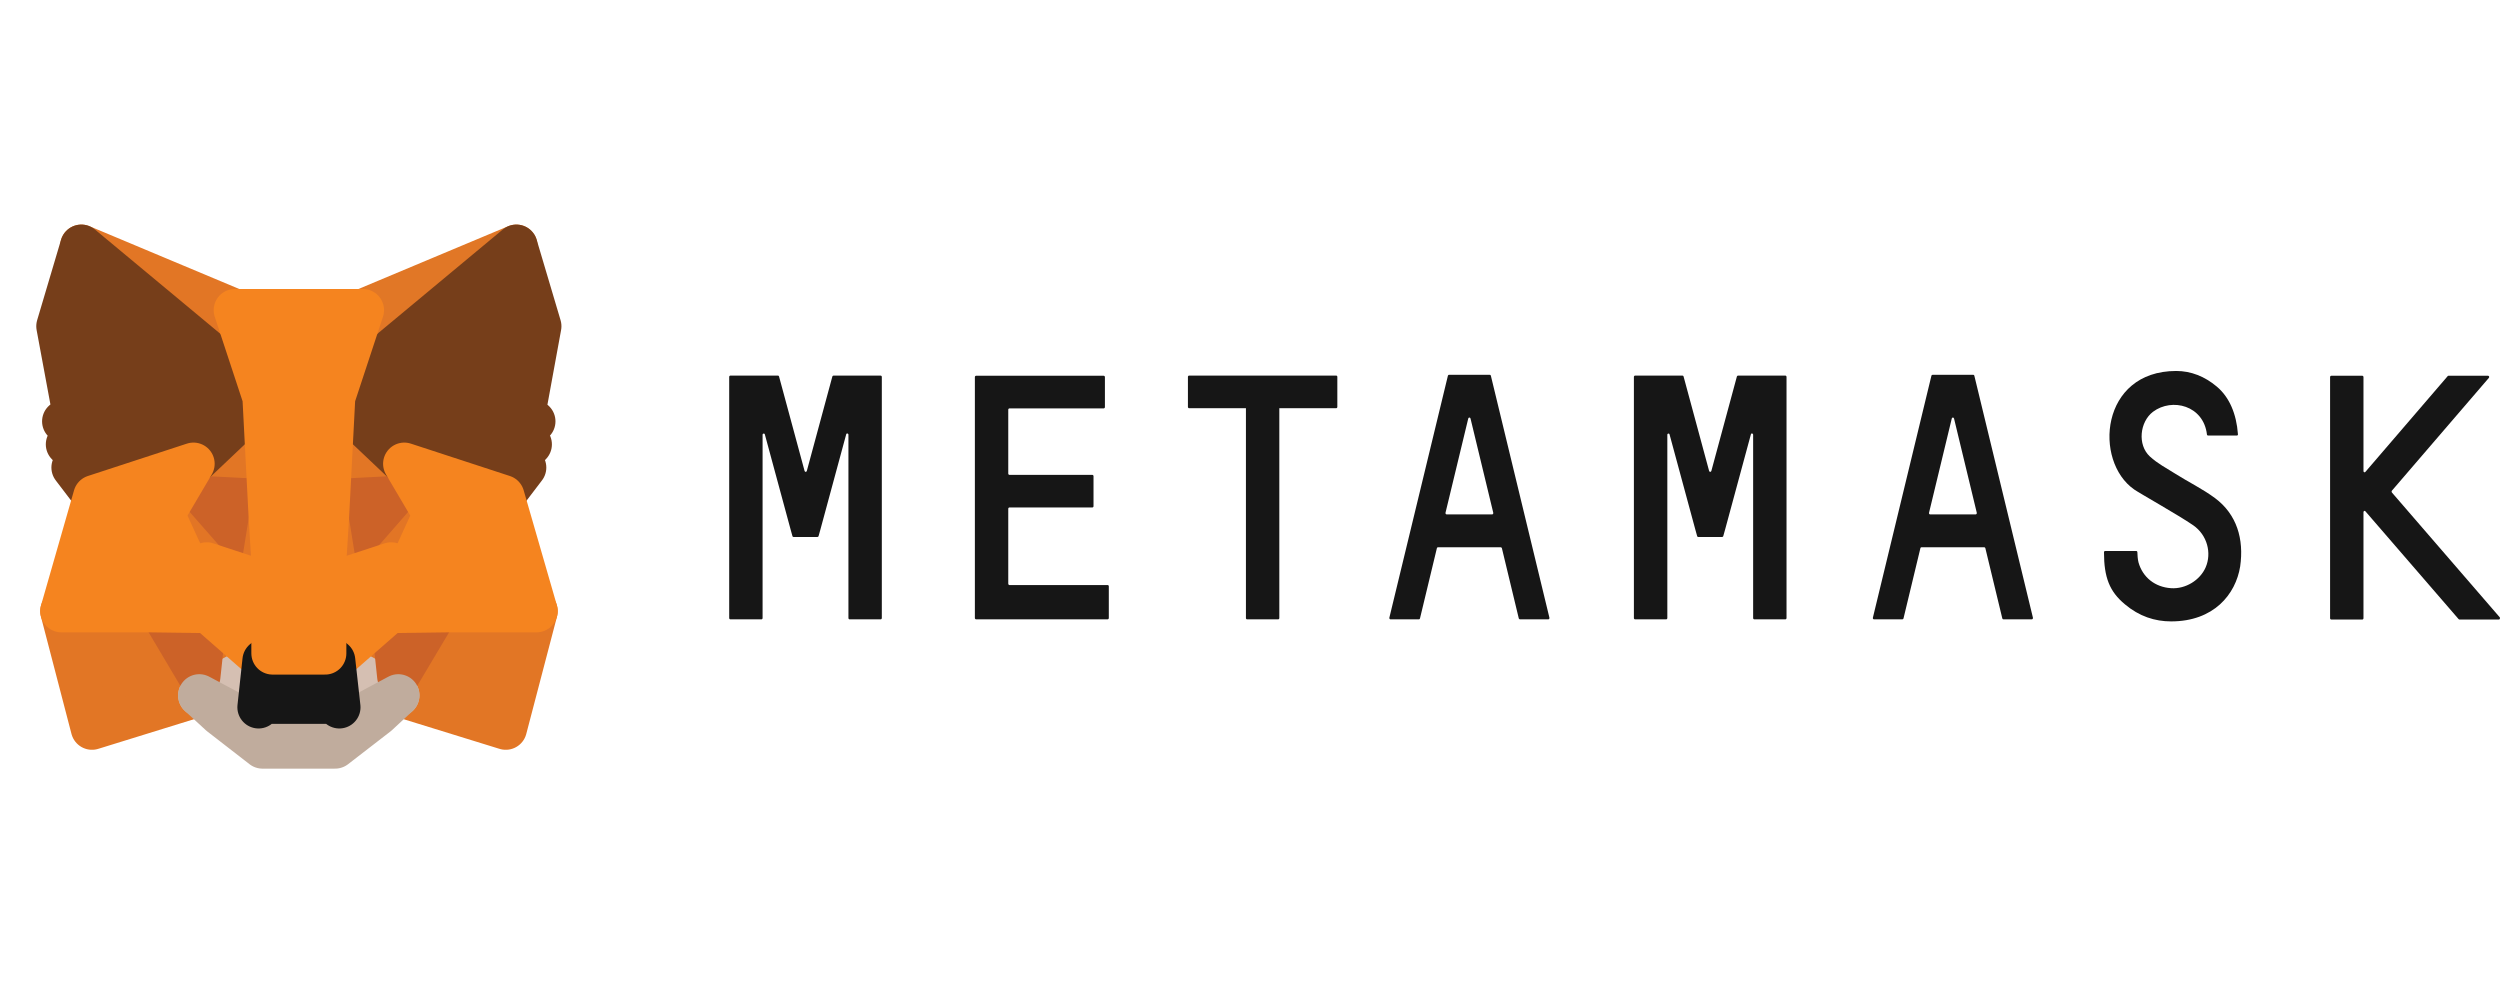 <svg style="width: 100px; height: 40px" width="59" height="20" viewBox="0 0 59 14" fill="none" xmlns="http://www.w3.org/2000/svg">
    <path d="M52.274 6.955C51.974 6.733 51.644 6.575 51.332 6.377C51.129 6.249 50.913 6.136 50.737 5.973C50.438 5.697 50.499 5.154 50.812 4.917C51.261 4.582 52.005 4.769 52.084 5.455C52.084 5.47 52.098 5.479 52.111 5.479H52.789C52.806 5.479 52.82 5.465 52.815 5.445C52.78 4.971 52.617 4.577 52.318 4.325C52.032 4.083 51.706 3.955 51.358 3.955C49.566 3.955 49.403 6.081 50.367 6.752C50.477 6.831 51.424 7.364 51.759 7.596C52.093 7.828 52.199 8.252 52.054 8.588C51.922 8.893 51.578 9.105 51.235 9.081C50.861 9.056 50.57 8.829 50.469 8.474C50.451 8.41 50.442 8.287 50.442 8.232C50.442 8.217 50.429 8.203 50.416 8.203H49.681C49.667 8.203 49.654 8.217 49.654 8.232C49.654 8.829 49.786 9.16 50.147 9.461C50.486 9.747 50.856 9.865 51.239 9.865C52.243 9.865 52.762 9.229 52.868 8.568C52.961 7.921 52.789 7.339 52.274 6.955Z" fill="#161616"/>
    <path d="M20.353 4.064H20.027H19.67C19.657 4.064 19.648 4.074 19.644 4.084L19.041 6.314C19.032 6.344 18.997 6.344 18.988 6.314L18.385 4.084C18.381 4.069 18.372 4.064 18.358 4.064H18.002H17.676H17.236C17.223 4.064 17.209 4.079 17.209 4.094V9.787C17.209 9.802 17.223 9.817 17.236 9.817H17.971C17.984 9.817 17.997 9.802 17.997 9.787V5.461C17.997 5.426 18.041 5.421 18.05 5.451L18.658 7.695L18.702 7.853C18.706 7.868 18.715 7.873 18.728 7.873H19.292C19.305 7.873 19.314 7.863 19.318 7.853L19.362 7.695L19.97 5.451C19.979 5.416 20.023 5.426 20.023 5.461V9.787C20.023 9.802 20.036 9.817 20.049 9.817H20.784C20.797 9.817 20.811 9.802 20.811 9.787V4.094C20.811 4.079 20.797 4.064 20.784 4.064H20.353Z" fill="#161616"/>
    <path d="M41.017 4.064C41.004 4.064 40.995 4.074 40.991 4.084L40.388 6.314C40.379 6.344 40.343 6.344 40.335 6.314L39.732 4.084C39.727 4.069 39.718 4.064 39.705 4.064H38.587C38.574 4.064 38.56 4.079 38.56 4.094V9.787C38.56 9.802 38.574 9.817 38.587 9.817H39.322C39.335 9.817 39.349 9.802 39.349 9.787V5.461C39.349 5.426 39.393 5.421 39.401 5.451L40.009 7.695L40.053 7.853C40.057 7.868 40.066 7.873 40.079 7.873H40.643C40.656 7.873 40.665 7.863 40.669 7.853L40.713 7.695L41.321 5.451C41.33 5.416 41.374 5.426 41.374 5.461V9.787C41.374 9.802 41.387 9.817 41.4 9.817H42.135C42.148 9.817 42.162 9.802 42.162 9.787V4.094C42.162 4.079 42.148 4.064 42.135 4.064H41.017Z" fill="#161616"/>
    <path d="M31.535 4.064H30.165H29.43H28.061C28.048 4.064 28.035 4.079 28.035 4.094V4.804C28.035 4.819 28.048 4.834 28.061 4.834H29.404V9.787C29.404 9.802 29.417 9.817 29.43 9.817H30.165C30.179 9.817 30.192 9.802 30.192 9.787V4.834H31.535C31.548 4.834 31.561 4.819 31.561 4.804V4.094C31.561 4.079 31.552 4.064 31.535 4.064Z" fill="#161616"/>
    <path d="M35.871 9.817H36.54C36.557 9.817 36.571 9.797 36.566 9.777L35.184 4.065C35.179 4.05 35.171 4.045 35.157 4.045H34.902H34.453H34.198C34.184 4.045 34.176 4.055 34.171 4.065L32.789 9.777C32.785 9.797 32.798 9.817 32.815 9.817H33.484C33.498 9.817 33.507 9.807 33.511 9.797L33.911 8.135C33.916 8.12 33.925 8.115 33.938 8.115H35.417C35.43 8.115 35.439 8.125 35.444 8.135L35.844 9.797C35.849 9.807 35.862 9.817 35.871 9.817ZM34.114 7.301L34.651 5.076C34.66 5.046 34.695 5.046 34.704 5.076L35.241 7.301C35.245 7.321 35.232 7.34 35.215 7.34H34.141C34.123 7.34 34.11 7.321 34.114 7.301Z" fill="#161616"/>
    <path d="M47.281 9.817H47.95C47.968 9.817 47.981 9.797 47.977 9.777L46.594 4.065C46.59 4.05 46.581 4.045 46.568 4.045H46.313H45.864H45.608C45.595 4.045 45.586 4.055 45.582 4.065L44.2 9.777C44.195 9.797 44.208 9.817 44.226 9.817H44.895C44.908 9.817 44.917 9.807 44.922 9.797L45.322 8.135C45.327 8.12 45.335 8.115 45.349 8.115H46.828C46.841 8.115 46.85 8.125 46.854 8.135L47.255 9.797C47.259 9.807 47.268 9.817 47.281 9.817ZM45.525 7.301L46.062 5.076C46.071 5.046 46.106 5.046 46.115 5.076L46.652 7.301C46.656 7.321 46.643 7.34 46.625 7.34H45.551C45.533 7.34 45.52 7.321 45.525 7.301Z" fill="#161616"/>
    <path d="M23.795 8.972V7.206C23.795 7.191 23.808 7.176 23.822 7.176H25.781C25.794 7.176 25.807 7.162 25.807 7.147V6.436C25.807 6.422 25.794 6.407 25.781 6.407H23.822C23.808 6.407 23.795 6.392 23.795 6.377V4.868C23.795 4.853 23.808 4.838 23.822 4.838H26.049C26.062 4.838 26.076 4.823 26.076 4.808V4.098C26.076 4.083 26.062 4.068 26.049 4.068H23.795H23.034C23.02 4.068 23.007 4.083 23.007 4.098V4.838V6.412V7.181V9.007V9.786C23.007 9.801 23.02 9.816 23.034 9.816H23.795H26.142C26.155 9.816 26.168 9.801 26.168 9.786V9.036C26.168 9.021 26.155 9.007 26.142 9.007H23.817C23.804 9.002 23.795 8.992 23.795 8.972Z" fill="#161616"/>
    <path d="M58.992 9.766L56.447 6.821C56.439 6.811 56.439 6.792 56.447 6.782L58.737 4.118C58.754 4.098 58.741 4.068 58.719 4.068H57.781C57.773 4.068 57.768 4.073 57.764 4.078L55.822 6.338C55.805 6.357 55.778 6.343 55.778 6.318V4.098C55.778 4.083 55.765 4.068 55.752 4.068H55.017C55.003 4.068 54.99 4.083 54.99 4.098V9.791C54.99 9.806 55.003 9.821 55.017 9.821H55.752C55.765 9.821 55.778 9.806 55.778 9.791V7.285C55.778 7.26 55.809 7.245 55.822 7.265L58.023 9.811C58.028 9.816 58.037 9.821 58.041 9.821H58.979C58.996 9.816 59.01 9.781 58.992 9.766Z" fill="#161616"/>
    <path d="M12.186 1L7.735 4.7L8.563 2.519L12.186 1Z" fill="#E17726" stroke="#E17726" stroke-linecap="round" stroke-linejoin="round"/>
    <path d="M1.92 1L6.331 4.735L5.543 2.519L1.92 1Z" fill="#E27625" stroke="#E27625" stroke-linecap="round" stroke-linejoin="round"/>
    <path d="M10.585 9.578L9.4 11.611L11.936 12.395L12.662 9.623L10.585 9.578Z" fill="#E27625" stroke="#E27625" stroke-linecap="round" stroke-linejoin="round"/>
    <path d="M1.449 9.623L2.171 12.395L4.703 11.611L3.523 9.578L1.449 9.623Z" fill="#E27625" stroke="#E27625" stroke-linecap="round" stroke-linejoin="round"/>
    <path d="M4.566 6.145L3.862 7.339L6.371 7.468L6.287 4.434L4.566 6.145Z" fill="#E27625" stroke="#E27625" stroke-linecap="round" stroke-linejoin="round"/>
    <path d="M9.54 6.145L7.793 4.398L7.735 7.467L10.245 7.339L9.54 6.145Z" fill="#E27625" stroke="#E27625" stroke-linecap="round" stroke-linejoin="round"/>
    <path d="M4.702 11.611L6.221 10.787L4.913 9.643L4.702 11.611Z" fill="#E27625" stroke="#E27625" stroke-linecap="round" stroke-linejoin="round"/>
    <path d="M7.886 10.787L9.4 11.611L9.193 9.643L7.886 10.787Z" fill="#E27625" stroke="#E27625" stroke-linecap="round" stroke-linejoin="round"/>
    <path d="M9.399 11.611L7.885 10.787L8.008 11.892L7.995 12.361L9.399 11.611Z" fill="#D5BFB2" stroke="#D5BFB2" stroke-linecap="round" stroke-linejoin="round"/>
    <path d="M4.703 11.611L6.111 12.361L6.103 11.892L6.221 10.787L4.703 11.611Z" fill="#D5BFB2" stroke="#D5BFB2" stroke-linecap="round" stroke-linejoin="round"/>
    <path d="M6.137 8.912L4.878 8.498L5.768 8.039L6.137 8.912Z" fill="#233447" stroke="#233447" stroke-linecap="round" stroke-linejoin="round"/>
    <path d="M7.969 8.912L8.339 8.039L9.233 8.498L7.969 8.912Z" fill="#233447" stroke="#233447" stroke-linecap="round" stroke-linejoin="round"/>
    <path d="M4.703 11.158L4.923 9.125L3.523 9.169L4.703 11.158Z" fill="#CC6228" stroke="#CC6228" stroke-linecap="round" stroke-linejoin="round"/>
    <path d="M9.184 9.125L9.4 11.158L10.584 9.169L9.184 9.125Z" fill="#CC6228" stroke="#CC6228" stroke-linecap="round" stroke-linejoin="round"/>
    <path d="M10.246 6.885L7.737 7.013L7.97 8.459L8.34 7.585L9.234 8.044L10.246 6.885Z" fill="#CC6228" stroke="#CC6228" stroke-linecap="round" stroke-linejoin="round"/>
    <path d="M4.879 8.044L5.768 7.585L6.138 8.459L6.371 7.013L3.862 6.885L4.879 8.044Z" fill="#CC6228" stroke="#CC6228" stroke-linecap="round" stroke-linejoin="round"/>
    <path d="M3.862 7.34L4.914 9.644L4.879 8.499L3.862 7.34Z" fill="#E27525" stroke="#E27525" stroke-linecap="round" stroke-linejoin="round"/>
    <path d="M9.232 8.499L9.193 9.644L10.245 7.34L9.232 8.499Z" fill="#E27525" stroke="#E27525" stroke-linecap="round" stroke-linejoin="round"/>
    <path d="M6.37 7.469L6.137 8.914L6.432 10.621L6.498 8.372L6.37 7.469Z" fill="#E27525" stroke="#E27525" stroke-linecap="round" stroke-linejoin="round"/>
    <path d="M7.736 7.469L7.612 8.367L7.674 10.621L7.969 8.914L7.736 7.469Z" fill="#E27525" stroke="#E27525" stroke-linecap="round" stroke-linejoin="round"/>
    <path d="M7.968 8.912L7.673 10.619L7.885 10.787L9.192 9.643L9.232 8.498L7.968 8.912Z" fill="#F5841F" stroke="#F5841F" stroke-linecap="round" stroke-linejoin="round"/>
    <path d="M4.878 8.498L4.914 9.643L6.221 10.787L6.432 10.619L6.137 8.912L4.878 8.498Z" fill="#F5841F" stroke="#F5841F" stroke-linecap="round" stroke-linejoin="round"/>
    <path d="M7.996 12.361L8.009 11.893L7.894 11.784H6.213L6.103 11.893L6.111 12.361L4.703 11.611L5.196 12.065L6.195 12.84H7.908L8.911 12.065L9.4 11.611L7.996 12.361Z" fill="#C0AC9D" stroke="#C0AC9D" stroke-linecap="round" stroke-linejoin="round"/>
    <path d="M7.885 10.787L7.674 10.619H6.432L6.221 10.787L6.102 11.892L6.212 11.783H7.894L8.008 11.892L7.885 10.787Z" fill="#161616" stroke="#161616" stroke-linecap="round" stroke-linejoin="round"/>
    <path d="M12.376 4.942L12.75 2.899L12.186 1L7.885 4.577L9.541 6.145L11.878 6.91L12.393 6.234L12.169 6.052L12.525 5.687L12.252 5.45L12.609 5.144L12.376 4.942Z" fill="#763E1A" stroke="#763E1A" stroke-linecap="round" stroke-linejoin="round"/>
    <path d="M1.356 2.899L1.735 4.942L1.493 5.144L1.854 5.45L1.581 5.687L1.938 6.052L1.713 6.234L2.228 6.91L4.566 6.145L6.221 4.577L1.92 1L1.356 2.899Z" fill="#763E1A" stroke="#763E1A" stroke-linecap="round" stroke-linejoin="round"/>
    <path d="M11.878 6.909L9.541 6.145L10.245 7.338L9.193 9.642L10.584 9.623H12.662L11.878 6.909Z" fill="#F5841F" stroke="#F5841F" stroke-linecap="round" stroke-linejoin="round"/>
    <path d="M4.566 6.145L2.228 6.909L1.449 9.623H3.523L4.914 9.642L3.862 7.338L4.566 6.145Z" fill="#F5841F" stroke="#F5841F" stroke-linecap="round" stroke-linejoin="round"/>
    <path d="M7.735 7.468L7.885 4.577L8.563 2.52H5.543L6.221 4.577L6.371 7.468L6.428 8.375L6.432 10.62H7.674L7.678 8.375L7.735 7.468Z" fill="#F5841F" stroke="#F5841F" stroke-linecap="round" stroke-linejoin="round"/>
</svg>
